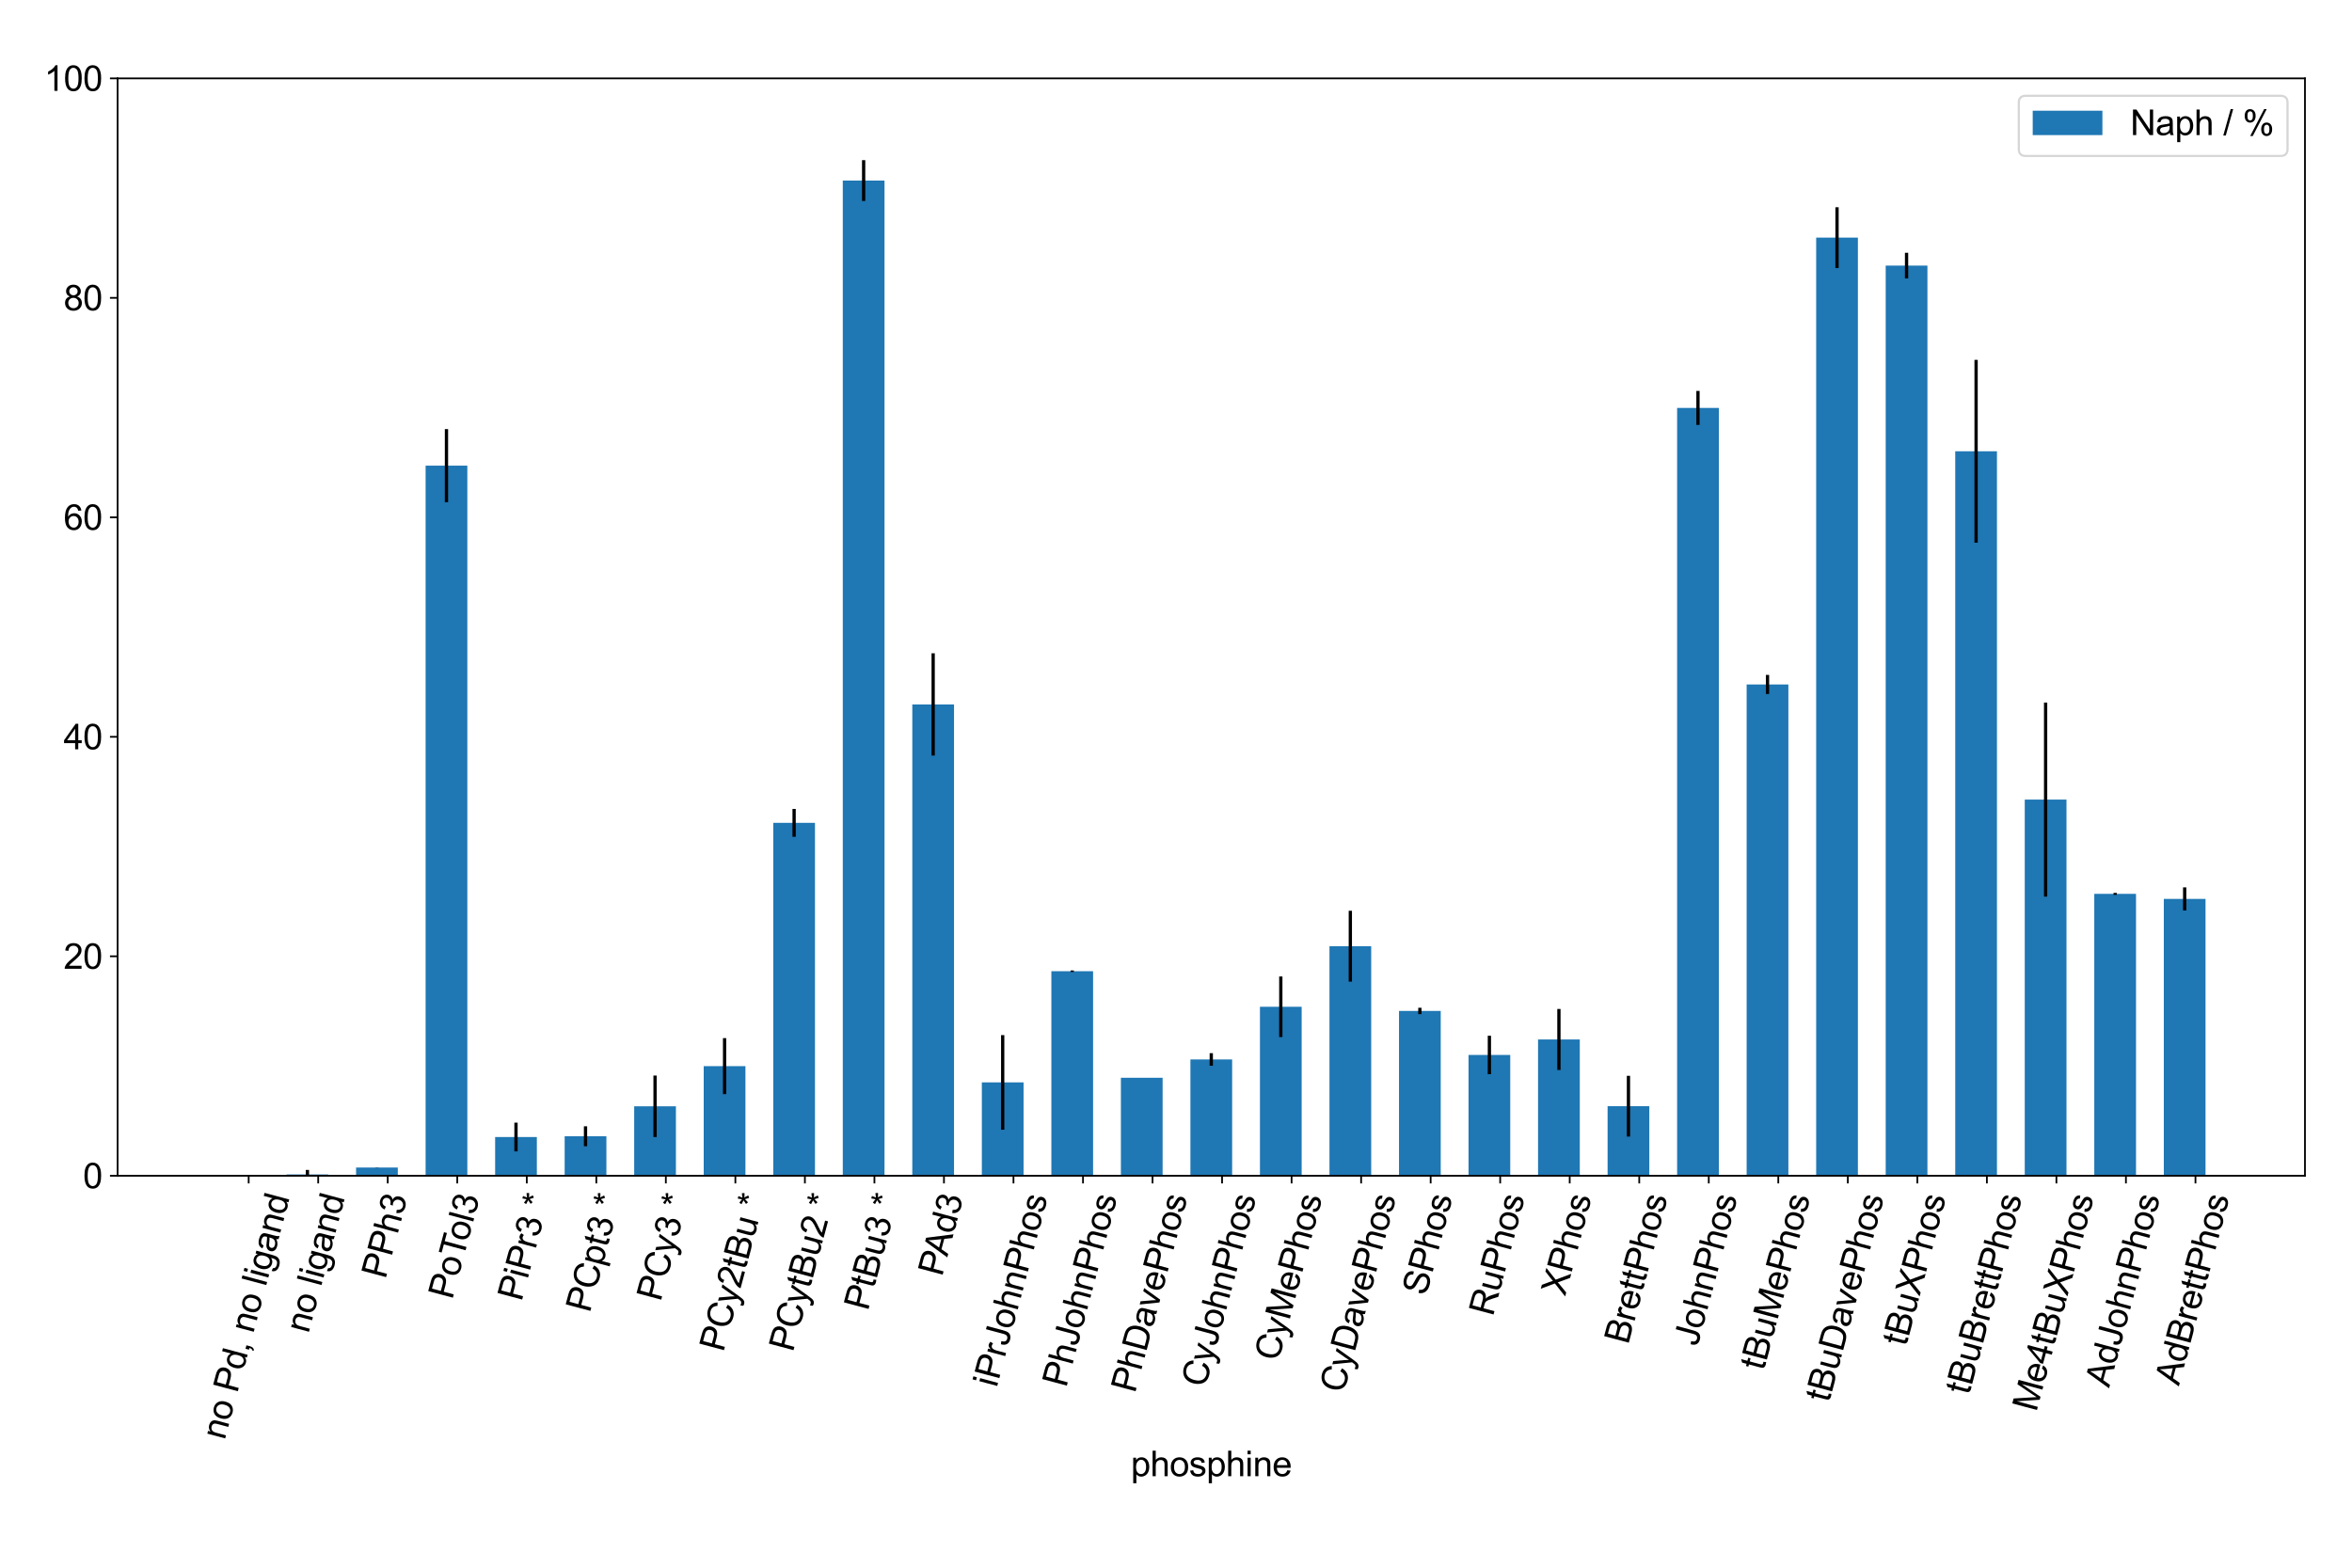 <?xml version="1.0" encoding="utf-8" standalone="no"?>
<!DOCTYPE svg PUBLIC "-//W3C//DTD SVG 1.1//EN"
  "http://www.w3.org/Graphics/SVG/1.1/DTD/svg11.dtd">
<svg xmlns:xlink="http://www.w3.org/1999/xlink" width="1080pt" height="720pt" viewBox="0 0 1080 720" xmlns="http://www.w3.org/2000/svg" version="1.1">
 <defs>
  <style type="text/css">*{stroke-linejoin: round; stroke-linecap: butt}</style>
 </defs>
 <g id="figure_1">
  <g id="patch_1">
   <path d="M 0 720 
L 1080 720 
L 1080 0 
L 0 0 
z
" style="fill: #ffffff"/>
  </g>
  <g id="axes_1">
   <g id="patch_2">
    <path d="M 54 540 
L 1058.4 540 
L 1058.4 36 
L 54 36 
z
" style="fill: #ffffff"/>
   </g>
   <g id="patch_3">
    <path d="M 99.655 540 
L 118.81 540 
L 118.81 540 
L 99.655 540 
z
" clip-path="url(#p794e00fb3b)" style="fill: #1f77b4"/>
   </g>
   <g id="patch_4">
    <path d="M 131.581 540 
L 150.737 540 
L 150.737 539.395 
L 131.581 539.395 
z
" clip-path="url(#p794e00fb3b)" style="fill: #1f77b4"/>
   </g>
   <g id="patch_5">
    <path d="M 163.507 540 
L 182.663 540 
L 182.663 536.22 
L 163.507 536.22 
z
" clip-path="url(#p794e00fb3b)" style="fill: #1f77b4"/>
   </g>
   <g id="patch_6">
    <path d="M 195.433 540 
L 214.589 540 
L 214.589 213.862 
L 195.433 213.862 
z
" clip-path="url(#p794e00fb3b)" style="fill: #1f77b4"/>
   </g>
   <g id="patch_7">
    <path d="M 227.36 540 
L 246.515 540 
L 246.515 522.209 
L 227.36 522.209 
z
" clip-path="url(#p794e00fb3b)" style="fill: #1f77b4"/>
   </g>
   <g id="patch_8">
    <path d="M 259.286 540 
L 278.442 540 
L 278.442 521.856 
L 259.286 521.856 
z
" clip-path="url(#p794e00fb3b)" style="fill: #1f77b4"/>
   </g>
   <g id="patch_9">
    <path d="M 291.212 540 
L 310.368 540 
L 310.368 508.097 
L 291.212 508.097 
z
" clip-path="url(#p794e00fb3b)" style="fill: #1f77b4"/>
   </g>
   <g id="patch_10">
    <path d="M 323.138 540 
L 342.294 540 
L 342.294 489.65 
L 323.138 489.65 
z
" clip-path="url(#p794e00fb3b)" style="fill: #1f77b4"/>
   </g>
   <g id="patch_11">
    <path d="M 355.065 540 
L 374.22 540 
L 374.22 377.914 
L 355.065 377.914 
z
" clip-path="url(#p794e00fb3b)" style="fill: #1f77b4"/>
   </g>
   <g id="patch_12">
    <path d="M 386.991 540 
L 406.147 540 
L 406.147 82.922 
L 386.991 82.922 
z
" clip-path="url(#p794e00fb3b)" style="fill: #1f77b4"/>
   </g>
   <g id="patch_13">
    <path d="M 418.917 540 
L 438.073 540 
L 438.073 323.532 
L 418.917 323.532 
z
" clip-path="url(#p794e00fb3b)" style="fill: #1f77b4"/>
   </g>
   <g id="patch_14">
    <path d="M 450.843 540 
L 469.999 540 
L 469.999 497.11 
L 450.843 497.11 
z
" clip-path="url(#p794e00fb3b)" style="fill: #1f77b4"/>
   </g>
   <g id="patch_15">
    <path d="M 482.77 540 
L 501.925 540 
L 501.925 446.054 
L 482.77 446.054 
z
" clip-path="url(#p794e00fb3b)" style="fill: #1f77b4"/>
   </g>
   <g id="patch_16">
    <path d="M 514.696 540 
L 533.852 540 
L 533.852 494.993 
L 514.696 494.993 
z
" clip-path="url(#p794e00fb3b)" style="fill: #1f77b4"/>
   </g>
   <g id="patch_17">
    <path d="M 546.622 540 
L 565.778 540 
L 565.778 486.576 
L 546.622 486.576 
z
" clip-path="url(#p794e00fb3b)" style="fill: #1f77b4"/>
   </g>
   <g id="patch_18">
    <path d="M 578.548 540 
L 597.704 540 
L 597.704 462.384 
L 578.548 462.384 
z
" clip-path="url(#p794e00fb3b)" style="fill: #1f77b4"/>
   </g>
   <g id="patch_19">
    <path d="M 610.475 540 
L 629.63 540 
L 629.63 434.563 
L 610.475 434.563 
z
" clip-path="url(#p794e00fb3b)" style="fill: #1f77b4"/>
   </g>
   <g id="patch_20">
    <path d="M 642.401 540 
L 661.557 540 
L 661.557 464.299 
L 642.401 464.299 
z
" clip-path="url(#p794e00fb3b)" style="fill: #1f77b4"/>
   </g>
   <g id="patch_21">
    <path d="M 674.327 540 
L 693.483 540 
L 693.483 484.51 
L 674.327 484.51 
z
" clip-path="url(#p794e00fb3b)" style="fill: #1f77b4"/>
   </g>
   <g id="patch_22">
    <path d="M 706.253 540 
L 725.409 540 
L 725.409 477.403 
L 706.253 477.403 
z
" clip-path="url(#p794e00fb3b)" style="fill: #1f77b4"/>
   </g>
   <g id="patch_23">
    <path d="M 738.18 540 
L 757.335 540 
L 757.335 508.046 
L 738.18 508.046 
z
" clip-path="url(#p794e00fb3b)" style="fill: #1f77b4"/>
   </g>
   <g id="patch_24">
    <path d="M 770.106 540 
L 789.262 540 
L 789.262 187.351 
L 770.106 187.351 
z
" clip-path="url(#p794e00fb3b)" style="fill: #1f77b4"/>
   </g>
   <g id="patch_25">
    <path d="M 802.032 540 
L 821.188 540 
L 821.188 314.359 
L 802.032 314.359 
z
" clip-path="url(#p794e00fb3b)" style="fill: #1f77b4"/>
   </g>
   <g id="patch_26">
    <path d="M 833.958 540 
L 853.114 540 
L 853.114 109.13 
L 833.958 109.13 
z
" clip-path="url(#p794e00fb3b)" style="fill: #1f77b4"/>
   </g>
   <g id="patch_27">
    <path d="M 865.885 540 
L 885.04 540 
L 885.04 121.982 
L 865.885 121.982 
z
" clip-path="url(#p794e00fb3b)" style="fill: #1f77b4"/>
   </g>
   <g id="patch_28">
    <path d="M 897.811 540 
L 916.967 540 
L 916.967 207.259 
L 897.811 207.259 
z
" clip-path="url(#p794e00fb3b)" style="fill: #1f77b4"/>
   </g>
   <g id="patch_29">
    <path d="M 929.737 540 
L 948.893 540 
L 948.893 367.229 
L 929.737 367.229 
z
" clip-path="url(#p794e00fb3b)" style="fill: #1f77b4"/>
   </g>
   <g id="patch_30">
    <path d="M 961.663 540 
L 980.819 540 
L 980.819 410.522 
L 961.663 410.522 
z
" clip-path="url(#p794e00fb3b)" style="fill: #1f77b4"/>
   </g>
   <g id="patch_31">
    <path d="M 993.59 540 
L 1012.745 540 
L 1012.745 412.841 
L 993.59 412.841 
z
" clip-path="url(#p794e00fb3b)" style="fill: #1f77b4"/>
   </g>
   <g id="matplotlib.axis_1">
    <g id="xtick_1">
     <g id="line2d_1">
      <defs>
       <path id="maf53861b69" d="M 0 0 
L 0 3.5 
" style="stroke: #000000; stroke-width: 0.8"/>
      </defs>
      <g>
       <use xlink:href="#maf53861b69" x="114.186" y="540" style="stroke: #000000; stroke-width: 0.8"/>
      </g>
     </g>
     <g id="text_1">
      <!-- no Pd, no ligand -->
      <g transform="translate(103.126 661.664)rotate(-75)scale(0.16 -0.16)">
       <defs>
        <path id="ArialMT-6e" d="M 422 0 
L 422 3319 
L 928 3319 
L 928 2847 
Q 1294 3394 1984 3394 
Q 2284 3394 2536 3286 
Q 2788 3178 2913 3003 
Q 3038 2828 3088 2588 
Q 3119 2431 3119 2041 
L 3119 0 
L 2556 0 
L 2556 2019 
Q 2556 2363 2490 2533 
Q 2425 2703 2258 2804 
Q 2091 2906 1866 2906 
Q 1506 2906 1245 2678 
Q 984 2450 984 1813 
L 984 0 
L 422 0 
z
" transform="scale(0.016)"/>
        <path id="ArialMT-6f" d="M 213 1659 
Q 213 2581 725 3025 
Q 1153 3394 1769 3394 
Q 2453 3394 2887 2945 
Q 3322 2497 3322 1706 
Q 3322 1066 3130 698 
Q 2938 331 2570 128 
Q 2203 -75 1769 -75 
Q 1072 -75 642 372 
Q 213 819 213 1659 
z
M 791 1659 
Q 791 1022 1069 705 
Q 1347 388 1769 388 
Q 2188 388 2466 706 
Q 2744 1025 2744 1678 
Q 2744 2294 2464 2611 
Q 2184 2928 1769 2928 
Q 1347 2928 1069 2612 
Q 791 2297 791 1659 
z
" transform="scale(0.016)"/>
        <path id="ArialMT-20" transform="scale(0.016)"/>
        <path id="ArialMT-50" d="M 494 0 
L 494 4581 
L 2222 4581 
Q 2678 4581 2919 4538 
Q 3256 4481 3484 4323 
Q 3713 4166 3852 3881 
Q 3991 3597 3991 3256 
Q 3991 2672 3619 2267 
Q 3247 1863 2275 1863 
L 1100 1863 
L 1100 0 
L 494 0 
z
M 1100 2403 
L 2284 2403 
Q 2872 2403 3119 2622 
Q 3366 2841 3366 3238 
Q 3366 3525 3220 3729 
Q 3075 3934 2838 4000 
Q 2684 4041 2272 4041 
L 1100 4041 
L 1100 2403 
z
" transform="scale(0.016)"/>
        <path id="ArialMT-64" d="M 2575 0 
L 2575 419 
Q 2259 -75 1647 -75 
Q 1250 -75 917 144 
Q 584 363 401 755 
Q 219 1147 219 1656 
Q 219 2153 384 2558 
Q 550 2963 881 3178 
Q 1213 3394 1622 3394 
Q 1922 3394 2156 3267 
Q 2391 3141 2538 2938 
L 2538 4581 
L 3097 4581 
L 3097 0 
L 2575 0 
z
M 797 1656 
Q 797 1019 1065 703 
Q 1334 388 1700 388 
Q 2069 388 2326 689 
Q 2584 991 2584 1609 
Q 2584 2291 2321 2609 
Q 2059 2928 1675 2928 
Q 1300 2928 1048 2622 
Q 797 2316 797 1656 
z
" transform="scale(0.016)"/>
        <path id="ArialMT-2c" d="M 569 0 
L 569 641 
L 1209 641 
L 1209 0 
Q 1209 -353 1084 -570 
Q 959 -788 688 -906 
L 531 -666 
Q 709 -588 793 -436 
Q 878 -284 888 0 
L 569 0 
z
" transform="scale(0.016)"/>
        <path id="ArialMT-6c" d="M 409 0 
L 409 4581 
L 972 4581 
L 972 0 
L 409 0 
z
" transform="scale(0.016)"/>
        <path id="ArialMT-69" d="M 425 3934 
L 425 4581 
L 988 4581 
L 988 3934 
L 425 3934 
z
M 425 0 
L 425 3319 
L 988 3319 
L 988 0 
L 425 0 
z
" transform="scale(0.016)"/>
        <path id="ArialMT-67" d="M 319 -275 
L 866 -356 
Q 900 -609 1056 -725 
Q 1266 -881 1628 -881 
Q 2019 -881 2231 -725 
Q 2444 -569 2519 -288 
Q 2563 -116 2559 434 
Q 2191 0 1641 0 
Q 956 0 581 494 
Q 206 988 206 1678 
Q 206 2153 378 2554 
Q 550 2956 876 3175 
Q 1203 3394 1644 3394 
Q 2231 3394 2613 2919 
L 2613 3319 
L 3131 3319 
L 3131 450 
Q 3131 -325 2973 -648 
Q 2816 -972 2473 -1159 
Q 2131 -1347 1631 -1347 
Q 1038 -1347 672 -1080 
Q 306 -813 319 -275 
z
M 784 1719 
Q 784 1066 1043 766 
Q 1303 466 1694 466 
Q 2081 466 2343 764 
Q 2606 1063 2606 1700 
Q 2606 2309 2336 2618 
Q 2066 2928 1684 2928 
Q 1309 2928 1046 2623 
Q 784 2319 784 1719 
z
" transform="scale(0.016)"/>
        <path id="ArialMT-61" d="M 2588 409 
Q 2275 144 1986 34 
Q 1697 -75 1366 -75 
Q 819 -75 525 192 
Q 231 459 231 875 
Q 231 1119 342 1320 
Q 453 1522 633 1644 
Q 813 1766 1038 1828 
Q 1203 1872 1538 1913 
Q 2219 1994 2541 2106 
Q 2544 2222 2544 2253 
Q 2544 2597 2384 2738 
Q 2169 2928 1744 2928 
Q 1347 2928 1158 2789 
Q 969 2650 878 2297 
L 328 2372 
Q 403 2725 575 2942 
Q 747 3159 1072 3276 
Q 1397 3394 1825 3394 
Q 2250 3394 2515 3294 
Q 2781 3194 2906 3042 
Q 3031 2891 3081 2659 
Q 3109 2516 3109 2141 
L 3109 1391 
Q 3109 606 3145 398 
Q 3181 191 3288 0 
L 2700 0 
Q 2613 175 2588 409 
z
M 2541 1666 
Q 2234 1541 1622 1453 
Q 1275 1403 1131 1340 
Q 988 1278 909 1158 
Q 831 1038 831 891 
Q 831 666 1001 516 
Q 1172 366 1500 366 
Q 1825 366 2078 508 
Q 2331 650 2450 897 
Q 2541 1088 2541 1459 
L 2541 1666 
z
" transform="scale(0.016)"/>
       </defs>
       <use xlink:href="#ArialMT-6e"/>
       <use xlink:href="#ArialMT-6f" x="55.615"/>
       <use xlink:href="#ArialMT-20" x="111.23"/>
       <use xlink:href="#ArialMT-50" x="139.014"/>
       <use xlink:href="#ArialMT-64" x="205.713"/>
       <use xlink:href="#ArialMT-2c" x="261.328"/>
       <use xlink:href="#ArialMT-20" x="289.111"/>
       <use xlink:href="#ArialMT-6e" x="316.895"/>
       <use xlink:href="#ArialMT-6f" x="372.51"/>
       <use xlink:href="#ArialMT-20" x="428.125"/>
       <use xlink:href="#ArialMT-6c" x="455.908"/>
       <use xlink:href="#ArialMT-69" x="478.125"/>
       <use xlink:href="#ArialMT-67" x="500.342"/>
       <use xlink:href="#ArialMT-61" x="555.957"/>
       <use xlink:href="#ArialMT-6e" x="611.572"/>
       <use xlink:href="#ArialMT-64" x="667.188"/>
      </g>
     </g>
    </g>
    <g id="xtick_2">
     <g id="line2d_2">
      <g>
       <use xlink:href="#maf53861b69" x="146.113" y="540" style="stroke: #000000; stroke-width: 0.8"/>
      </g>
     </g>
     <g id="text_2">
      <!-- no ligand -->
      <g transform="translate(141.614 612.691)rotate(-75)scale(0.16 -0.16)">
       <use xlink:href="#ArialMT-6e"/>
       <use xlink:href="#ArialMT-6f" x="55.615"/>
       <use xlink:href="#ArialMT-20" x="111.23"/>
       <use xlink:href="#ArialMT-6c" x="139.014"/>
       <use xlink:href="#ArialMT-69" x="161.23"/>
       <use xlink:href="#ArialMT-67" x="183.447"/>
       <use xlink:href="#ArialMT-61" x="239.062"/>
       <use xlink:href="#ArialMT-6e" x="294.678"/>
       <use xlink:href="#ArialMT-64" x="350.293"/>
      </g>
     </g>
    </g>
    <g id="xtick_3">
     <g id="line2d_3">
      <g>
       <use xlink:href="#maf53861b69" x="178.039" y="540" style="stroke: #000000; stroke-width: 0.8"/>
      </g>
     </g>
     <g id="text_3">
      <!-- PPh3 -->
      <g transform="translate(176.969 587.77)rotate(-75)scale(0.16 -0.16)">
       <defs>
        <path id="ArialMT-68" d="M 422 0 
L 422 4581 
L 984 4581 
L 984 2938 
Q 1378 3394 1978 3394 
Q 2347 3394 2619 3248 
Q 2891 3103 3008 2847 
Q 3125 2591 3125 2103 
L 3125 0 
L 2563 0 
L 2563 2103 
Q 2563 2525 2380 2717 
Q 2197 2909 1863 2909 
Q 1613 2909 1392 2779 
Q 1172 2650 1078 2428 
Q 984 2206 984 1816 
L 984 0 
L 422 0 
z
" transform="scale(0.016)"/>
        <path id="ArialMT-33" d="M 269 1209 
L 831 1284 
Q 928 806 1161 595 
Q 1394 384 1728 384 
Q 2125 384 2398 659 
Q 2672 934 2672 1341 
Q 2672 1728 2419 1979 
Q 2166 2231 1775 2231 
Q 1616 2231 1378 2169 
L 1441 2663 
Q 1497 2656 1531 2656 
Q 1891 2656 2178 2843 
Q 2466 3031 2466 3422 
Q 2466 3731 2256 3934 
Q 2047 4138 1716 4138 
Q 1388 4138 1169 3931 
Q 950 3725 888 3313 
L 325 3413 
Q 428 3978 793 4289 
Q 1159 4600 1703 4600 
Q 2078 4600 2393 4439 
Q 2709 4278 2876 4000 
Q 3044 3722 3044 3409 
Q 3044 3113 2884 2869 
Q 2725 2625 2413 2481 
Q 2819 2388 3044 2092 
Q 3269 1797 3269 1353 
Q 3269 753 2831 336 
Q 2394 -81 1725 -81 
Q 1122 -81 723 278 
Q 325 638 269 1209 
z
" transform="scale(0.016)"/>
       </defs>
       <use xlink:href="#ArialMT-50"/>
       <use xlink:href="#ArialMT-50" x="66.699"/>
       <use xlink:href="#ArialMT-68" x="133.398"/>
       <use xlink:href="#ArialMT-33" x="189.014"/>
      </g>
     </g>
    </g>
    <g id="xtick_4">
     <g id="line2d_4">
      <g>
       <use xlink:href="#maf53861b69" x="209.965" y="540" style="stroke: #000000; stroke-width: 0.8"/>
      </g>
     </g>
     <g id="text_4">
      <!-- PoTol3 -->
      <g transform="translate(207.631 597.21)rotate(-75)scale(0.16 -0.16)">
       <defs>
        <path id="ArialMT-54" d="M 1659 0 
L 1659 4041 
L 150 4041 
L 150 4581 
L 3781 4581 
L 3781 4041 
L 2266 4041 
L 2266 0 
L 1659 0 
z
" transform="scale(0.016)"/>
       </defs>
       <use xlink:href="#ArialMT-50"/>
       <use xlink:href="#ArialMT-6f" x="66.699"/>
       <use xlink:href="#ArialMT-54" x="122.314"/>
       <use xlink:href="#ArialMT-6f" x="172.273"/>
       <use xlink:href="#ArialMT-6c" x="227.889"/>
       <use xlink:href="#ArialMT-33" x="250.105"/>
      </g>
     </g>
    </g>
    <g id="xtick_5">
     <g id="line2d_5">
      <g>
       <use xlink:href="#maf53861b69" x="241.892" y="540" style="stroke: #000000; stroke-width: 0.8"/>
      </g>
     </g>
     <g id="text_5">
      <!-- PiPr3 * -->
      <g transform="translate(239.443 598.065)rotate(-75)scale(0.16 -0.16)">
       <defs>
        <path id="ArialMT-72" d="M 416 0 
L 416 3319 
L 922 3319 
L 922 2816 
Q 1116 3169 1280 3281 
Q 1444 3394 1641 3394 
Q 1925 3394 2219 3213 
L 2025 2691 
Q 1819 2813 1613 2813 
Q 1428 2813 1281 2702 
Q 1134 2591 1072 2394 
Q 978 2094 978 1738 
L 978 0 
L 416 0 
z
" transform="scale(0.016)"/>
        <path id="ArialMT-2a" d="M 200 3741 
L 344 4184 
Q 841 4009 1066 3881 
Q 1006 4447 1003 4659 
L 1456 4659 
Q 1447 4350 1384 3884 
Q 1706 4047 2122 4184 
L 2266 3741 
Q 1869 3609 1488 3566 
Q 1678 3400 2025 2975 
L 1650 2709 
Q 1469 2956 1222 3381 
Q 991 2941 816 2709 
L 447 2975 
Q 809 3422 966 3566 
Q 563 3644 200 3741 
z
" transform="scale(0.016)"/>
       </defs>
       <use xlink:href="#ArialMT-50"/>
       <use xlink:href="#ArialMT-69" x="66.699"/>
       <use xlink:href="#ArialMT-50" x="88.916"/>
       <use xlink:href="#ArialMT-72" x="155.615"/>
       <use xlink:href="#ArialMT-33" x="188.916"/>
       <use xlink:href="#ArialMT-20" x="244.531"/>
       <use xlink:href="#ArialMT-2a" x="272.314"/>
      </g>
     </g>
    </g>
    <g id="xtick_6">
     <g id="line2d_6">
      <g>
       <use xlink:href="#maf53861b69" x="273.818" y="540" style="stroke: #000000; stroke-width: 0.8"/>
      </g>
     </g>
     <g id="text_6">
      <!-- PCpt3 * -->
      <g transform="translate(270.772 603.276)rotate(-75)scale(0.16 -0.16)">
       <defs>
        <path id="ArialMT-43" d="M 3763 1606 
L 4369 1453 
Q 4178 706 3683 314 
Q 3188 -78 2472 -78 
Q 1731 -78 1267 223 
Q 803 525 561 1097 
Q 319 1669 319 2325 
Q 319 3041 592 3573 
Q 866 4106 1370 4382 
Q 1875 4659 2481 4659 
Q 3169 4659 3637 4309 
Q 4106 3959 4291 3325 
L 3694 3184 
Q 3534 3684 3231 3912 
Q 2928 4141 2469 4141 
Q 1941 4141 1586 3887 
Q 1231 3634 1087 3207 
Q 944 2781 944 2328 
Q 944 1744 1114 1308 
Q 1284 872 1643 656 
Q 2003 441 2422 441 
Q 2931 441 3284 734 
Q 3638 1028 3763 1606 
z
" transform="scale(0.016)"/>
        <path id="ArialMT-70" d="M 422 -1272 
L 422 3319 
L 934 3319 
L 934 2888 
Q 1116 3141 1344 3267 
Q 1572 3394 1897 3394 
Q 2322 3394 2647 3175 
Q 2972 2956 3137 2557 
Q 3303 2159 3303 1684 
Q 3303 1175 3120 767 
Q 2938 359 2589 142 
Q 2241 -75 1856 -75 
Q 1575 -75 1351 44 
Q 1128 163 984 344 
L 984 -1272 
L 422 -1272 
z
M 931 1641 
Q 931 1000 1190 694 
Q 1450 388 1819 388 
Q 2194 388 2461 705 
Q 2728 1022 2728 1688 
Q 2728 2322 2467 2637 
Q 2206 2953 1844 2953 
Q 1484 2953 1207 2617 
Q 931 2281 931 1641 
z
" transform="scale(0.016)"/>
        <path id="ArialMT-74" d="M 1650 503 
L 1731 6 
Q 1494 -44 1306 -44 
Q 1000 -44 831 53 
Q 663 150 594 308 
Q 525 466 525 972 
L 525 2881 
L 113 2881 
L 113 3319 
L 525 3319 
L 525 4141 
L 1084 4478 
L 1084 3319 
L 1650 3319 
L 1650 2881 
L 1084 2881 
L 1084 941 
Q 1084 700 1114 631 
Q 1144 563 1211 522 
Q 1278 481 1403 481 
Q 1497 481 1650 503 
z
" transform="scale(0.016)"/>
       </defs>
       <use xlink:href="#ArialMT-50"/>
       <use xlink:href="#ArialMT-43" x="66.699"/>
       <use xlink:href="#ArialMT-70" x="138.916"/>
       <use xlink:href="#ArialMT-74" x="194.531"/>
       <use xlink:href="#ArialMT-33" x="222.314"/>
       <use xlink:href="#ArialMT-20" x="277.93"/>
       <use xlink:href="#ArialMT-2a" x="305.713"/>
      </g>
     </g>
    </g>
    <g id="xtick_7">
     <g id="line2d_7">
      <g>
       <use xlink:href="#maf53861b69" x="305.744" y="540" style="stroke: #000000; stroke-width: 0.8"/>
      </g>
     </g>
     <g id="text_7">
      <!-- PCy3 * -->
      <g transform="translate(303.299 598.115)rotate(-75)scale(0.16 -0.16)">
       <defs>
        <path id="ArialMT-79" d="M 397 -1278 
L 334 -750 
Q 519 -800 656 -800 
Q 844 -800 956 -737 
Q 1069 -675 1141 -563 
Q 1194 -478 1313 -144 
Q 1328 -97 1363 -6 
L 103 3319 
L 709 3319 
L 1400 1397 
Q 1534 1031 1641 628 
Q 1738 1016 1872 1384 
L 2581 3319 
L 3144 3319 
L 1881 -56 
Q 1678 -603 1566 -809 
Q 1416 -1088 1222 -1217 
Q 1028 -1347 759 -1347 
Q 597 -1347 397 -1278 
z
" transform="scale(0.016)"/>
       </defs>
       <use xlink:href="#ArialMT-50"/>
       <use xlink:href="#ArialMT-43" x="66.699"/>
       <use xlink:href="#ArialMT-79" x="138.916"/>
       <use xlink:href="#ArialMT-33" x="188.916"/>
       <use xlink:href="#ArialMT-20" x="244.531"/>
       <use xlink:href="#ArialMT-2a" x="272.314"/>
      </g>
     </g>
    </g>
    <g id="xtick_8">
     <g id="line2d_8">
      <g>
       <use xlink:href="#maf53861b69" x="337.67" y="540" style="stroke: #000000; stroke-width: 0.8"/>
      </g>
     </g>
     <g id="text_8">
      <!-- PCy2tBu * -->
      <g transform="translate(332.117 621.312)rotate(-75)scale(0.16 -0.16)">
       <defs>
        <path id="ArialMT-32" d="M 3222 541 
L 3222 0 
L 194 0 
Q 188 203 259 391 
Q 375 700 629 1000 
Q 884 1300 1366 1694 
Q 2113 2306 2375 2664 
Q 2638 3022 2638 3341 
Q 2638 3675 2398 3904 
Q 2159 4134 1775 4134 
Q 1369 4134 1125 3890 
Q 881 3647 878 3216 
L 300 3275 
Q 359 3922 746 4261 
Q 1134 4600 1788 4600 
Q 2447 4600 2831 4234 
Q 3216 3869 3216 3328 
Q 3216 3053 3103 2787 
Q 2991 2522 2730 2228 
Q 2469 1934 1863 1422 
Q 1356 997 1212 845 
Q 1069 694 975 541 
L 3222 541 
z
" transform="scale(0.016)"/>
        <path id="ArialMT-42" d="M 469 0 
L 469 4581 
L 2188 4581 
Q 2713 4581 3030 4442 
Q 3347 4303 3526 4014 
Q 3706 3725 3706 3409 
Q 3706 3116 3547 2856 
Q 3388 2597 3066 2438 
Q 3481 2316 3704 2022 
Q 3928 1728 3928 1328 
Q 3928 1006 3792 729 
Q 3656 453 3456 303 
Q 3256 153 2954 76 
Q 2653 0 2216 0 
L 469 0 
z
M 1075 2656 
L 2066 2656 
Q 2469 2656 2644 2709 
Q 2875 2778 2992 2937 
Q 3109 3097 3109 3338 
Q 3109 3566 3000 3739 
Q 2891 3913 2687 3977 
Q 2484 4041 1991 4041 
L 1075 4041 
L 1075 2656 
z
M 1075 541 
L 2216 541 
Q 2509 541 2628 563 
Q 2838 600 2978 687 
Q 3119 775 3209 942 
Q 3300 1109 3300 1328 
Q 3300 1584 3169 1773 
Q 3038 1963 2805 2039 
Q 2572 2116 2134 2116 
L 1075 2116 
L 1075 541 
z
" transform="scale(0.016)"/>
        <path id="ArialMT-75" d="M 2597 0 
L 2597 488 
Q 2209 -75 1544 -75 
Q 1250 -75 995 37 
Q 741 150 617 320 
Q 494 491 444 738 
Q 409 903 409 1263 
L 409 3319 
L 972 3319 
L 972 1478 
Q 972 1038 1006 884 
Q 1059 663 1231 536 
Q 1403 409 1656 409 
Q 1909 409 2131 539 
Q 2353 669 2445 892 
Q 2538 1116 2538 1541 
L 2538 3319 
L 3100 3319 
L 3100 0 
L 2597 0 
z
" transform="scale(0.016)"/>
       </defs>
       <use xlink:href="#ArialMT-50"/>
       <use xlink:href="#ArialMT-43" x="66.699"/>
       <use xlink:href="#ArialMT-79" x="138.916"/>
       <use xlink:href="#ArialMT-32" x="188.916"/>
       <use xlink:href="#ArialMT-74" x="244.531"/>
       <use xlink:href="#ArialMT-42" x="272.314"/>
       <use xlink:href="#ArialMT-75" x="339.014"/>
       <use xlink:href="#ArialMT-20" x="394.629"/>
       <use xlink:href="#ArialMT-2a" x="422.412"/>
      </g>
     </g>
    </g>
    <g id="xtick_9">
     <g id="line2d_9">
      <g>
       <use xlink:href="#maf53861b69" x="369.597" y="540" style="stroke: #000000; stroke-width: 0.8"/>
      </g>
     </g>
     <g id="text_9">
      <!-- PCytBu2 * -->
      <g transform="translate(364.043 621.312)rotate(-75)scale(0.16 -0.16)">
       <use xlink:href="#ArialMT-50"/>
       <use xlink:href="#ArialMT-43" x="66.699"/>
       <use xlink:href="#ArialMT-79" x="138.916"/>
       <use xlink:href="#ArialMT-74" x="188.916"/>
       <use xlink:href="#ArialMT-42" x="216.699"/>
       <use xlink:href="#ArialMT-75" x="283.398"/>
       <use xlink:href="#ArialMT-32" x="339.014"/>
       <use xlink:href="#ArialMT-20" x="394.629"/>
       <use xlink:href="#ArialMT-2a" x="422.412"/>
      </g>
     </g>
    </g>
    <g id="xtick_10">
     <g id="line2d_10">
      <g>
       <use xlink:href="#maf53861b69" x="401.523" y="540" style="stroke: #000000; stroke-width: 0.8"/>
      </g>
     </g>
     <g id="text_10">
      <!-- PtBu3 * -->
      <g transform="translate(398.497 602.373)rotate(-75)scale(0.16 -0.16)">
       <use xlink:href="#ArialMT-50"/>
       <use xlink:href="#ArialMT-74" x="66.699"/>
       <use xlink:href="#ArialMT-42" x="94.482"/>
       <use xlink:href="#ArialMT-75" x="161.182"/>
       <use xlink:href="#ArialMT-33" x="216.797"/>
       <use xlink:href="#ArialMT-20" x="272.412"/>
       <use xlink:href="#ArialMT-2a" x="300.195"/>
      </g>
     </g>
    </g>
    <g id="xtick_11">
     <g id="line2d_11">
      <g>
       <use xlink:href="#maf53861b69" x="433.449" y="540" style="stroke: #000000; stroke-width: 0.8"/>
      </g>
     </g>
     <g id="text_11">
      <!-- PAd3 -->
      <g transform="translate(432.532 586.631)rotate(-75)scale(0.16 -0.16)">
       <defs>
        <path id="ArialMT-41" d="M -9 0 
L 1750 4581 
L 2403 4581 
L 4278 0 
L 3588 0 
L 3053 1388 
L 1138 1388 
L 634 0 
L -9 0 
z
M 1313 1881 
L 2866 1881 
L 2388 3150 
Q 2169 3728 2063 4100 
Q 1975 3659 1816 3225 
L 1313 1881 
z
" transform="scale(0.016)"/>
       </defs>
       <use xlink:href="#ArialMT-50"/>
       <use xlink:href="#ArialMT-41" x="59.324"/>
       <use xlink:href="#ArialMT-64" x="126.023"/>
       <use xlink:href="#ArialMT-33" x="181.639"/>
      </g>
     </g>
    </g>
    <g id="xtick_12">
     <g id="line2d_12">
      <g>
       <use xlink:href="#maf53861b69" x="465.375" y="540" style="stroke: #000000; stroke-width: 0.8"/>
      </g>
     </g>
     <g id="text_12">
      <!-- iPrJohnPhos -->
      <g transform="translate(457.631 637.588)rotate(-75)scale(0.16 -0.16)">
       <defs>
        <path id="ArialMT-4a" d="M 184 1300 
L 731 1375 
Q 753 850 928 656 
Q 1103 463 1413 463 
Q 1641 463 1806 567 
Q 1972 672 2034 851 
Q 2097 1031 2097 1425 
L 2097 4581 
L 2703 4581 
L 2703 1459 
Q 2703 884 2564 568 
Q 2425 253 2123 87 
Q 1822 -78 1416 -78 
Q 813 -78 492 269 
Q 172 616 184 1300 
z
" transform="scale(0.016)"/>
        <path id="ArialMT-73" d="M 197 991 
L 753 1078 
Q 800 744 1014 566 
Q 1228 388 1613 388 
Q 2000 388 2187 545 
Q 2375 703 2375 916 
Q 2375 1106 2209 1216 
Q 2094 1291 1634 1406 
Q 1016 1563 777 1677 
Q 538 1791 414 1992 
Q 291 2194 291 2438 
Q 291 2659 392 2848 
Q 494 3038 669 3163 
Q 800 3259 1026 3326 
Q 1253 3394 1513 3394 
Q 1903 3394 2198 3281 
Q 2494 3169 2634 2976 
Q 2775 2784 2828 2463 
L 2278 2388 
Q 2241 2644 2061 2787 
Q 1881 2931 1553 2931 
Q 1166 2931 1000 2803 
Q 834 2675 834 2503 
Q 834 2394 903 2306 
Q 972 2216 1119 2156 
Q 1203 2125 1616 2013 
Q 2213 1853 2448 1751 
Q 2684 1650 2818 1456 
Q 2953 1263 2953 975 
Q 2953 694 2789 445 
Q 2625 197 2315 61 
Q 2006 -75 1616 -75 
Q 969 -75 630 194 
Q 291 463 197 991 
z
" transform="scale(0.016)"/>
       </defs>
       <use xlink:href="#ArialMT-69"/>
       <use xlink:href="#ArialMT-50" x="22.217"/>
       <use xlink:href="#ArialMT-72" x="88.916"/>
       <use xlink:href="#ArialMT-4a" x="122.217"/>
       <use xlink:href="#ArialMT-6f" x="172.217"/>
       <use xlink:href="#ArialMT-68" x="227.832"/>
       <use xlink:href="#ArialMT-6e" x="283.447"/>
       <use xlink:href="#ArialMT-50" x="339.062"/>
       <use xlink:href="#ArialMT-68" x="405.762"/>
       <use xlink:href="#ArialMT-6f" x="461.377"/>
       <use xlink:href="#ArialMT-73" x="516.992"/>
      </g>
     </g>
    </g>
    <g id="xtick_13">
     <g id="line2d_13">
      <g>
       <use xlink:href="#maf53861b69" x="497.302" y="540" style="stroke: #000000; stroke-width: 0.8"/>
      </g>
     </g>
     <g id="text_13">
      <!-- PhJohnPhos -->
      <g transform="translate(489.556 637.603)rotate(-75)scale(0.16 -0.16)">
       <use xlink:href="#ArialMT-50"/>
       <use xlink:href="#ArialMT-68" x="66.699"/>
       <use xlink:href="#ArialMT-4a" x="122.314"/>
       <use xlink:href="#ArialMT-6f" x="172.314"/>
       <use xlink:href="#ArialMT-68" x="227.93"/>
       <use xlink:href="#ArialMT-6e" x="283.545"/>
       <use xlink:href="#ArialMT-50" x="339.16"/>
       <use xlink:href="#ArialMT-68" x="405.859"/>
       <use xlink:href="#ArialMT-6f" x="461.475"/>
       <use xlink:href="#ArialMT-73" x="517.09"/>
      </g>
     </g>
    </g>
    <g id="xtick_14">
     <g id="line2d_14">
      <g>
       <use xlink:href="#maf53861b69" x="529.228" y="540" style="stroke: #000000; stroke-width: 0.8"/>
      </g>
     </g>
     <g id="text_14">
      <!-- PhDavePhos -->
      <g transform="translate(521.138 640.17)rotate(-75)scale(0.16 -0.16)">
       <defs>
        <path id="ArialMT-44" d="M 494 0 
L 494 4581 
L 2072 4581 
Q 2606 4581 2888 4516 
Q 3281 4425 3559 4188 
Q 3922 3881 4101 3404 
Q 4281 2928 4281 2316 
Q 4281 1794 4159 1391 
Q 4038 988 3847 723 
Q 3656 459 3429 307 
Q 3203 156 2883 78 
Q 2563 0 2147 0 
L 494 0 
z
M 1100 541 
L 2078 541 
Q 2531 541 2789 625 
Q 3047 709 3200 863 
Q 3416 1078 3536 1442 
Q 3656 1806 3656 2325 
Q 3656 3044 3420 3430 
Q 3184 3816 2847 3947 
Q 2603 4041 2063 4041 
L 1100 4041 
L 1100 541 
z
" transform="scale(0.016)"/>
        <path id="ArialMT-76" d="M 1344 0 
L 81 3319 
L 675 3319 
L 1388 1331 
Q 1503 1009 1600 663 
Q 1675 925 1809 1294 
L 2547 3319 
L 3125 3319 
L 1869 0 
L 1344 0 
z
" transform="scale(0.016)"/>
        <path id="ArialMT-65" d="M 2694 1069 
L 3275 997 
Q 3138 488 2766 206 
Q 2394 -75 1816 -75 
Q 1088 -75 661 373 
Q 234 822 234 1631 
Q 234 2469 665 2931 
Q 1097 3394 1784 3394 
Q 2450 3394 2872 2941 
Q 3294 2488 3294 1666 
Q 3294 1616 3291 1516 
L 816 1516 
Q 847 969 1125 678 
Q 1403 388 1819 388 
Q 2128 388 2347 550 
Q 2566 713 2694 1069 
z
M 847 1978 
L 2700 1978 
Q 2663 2397 2488 2606 
Q 2219 2931 1791 2931 
Q 1403 2931 1139 2672 
Q 875 2413 847 1978 
z
" transform="scale(0.016)"/>
       </defs>
       <use xlink:href="#ArialMT-50"/>
       <use xlink:href="#ArialMT-68" x="66.699"/>
       <use xlink:href="#ArialMT-44" x="122.314"/>
       <use xlink:href="#ArialMT-61" x="194.531"/>
       <use xlink:href="#ArialMT-76" x="250.146"/>
       <use xlink:href="#ArialMT-65" x="300.146"/>
       <use xlink:href="#ArialMT-50" x="355.762"/>
       <use xlink:href="#ArialMT-68" x="422.461"/>
       <use xlink:href="#ArialMT-6f" x="478.076"/>
       <use xlink:href="#ArialMT-73" x="533.691"/>
      </g>
     </g>
    </g>
    <g id="xtick_15">
     <g id="line2d_15">
      <g>
       <use xlink:href="#maf53861b69" x="561.154" y="540" style="stroke: #000000; stroke-width: 0.8"/>
      </g>
     </g>
     <g id="text_15">
      <!-- CyJohnPhos -->
      <g transform="translate(553.414 637.639)rotate(-75)scale(0.16 -0.16)">
       <use xlink:href="#ArialMT-43"/>
       <use xlink:href="#ArialMT-79" x="72.217"/>
       <use xlink:href="#ArialMT-4a" x="122.217"/>
       <use xlink:href="#ArialMT-6f" x="172.217"/>
       <use xlink:href="#ArialMT-68" x="227.832"/>
       <use xlink:href="#ArialMT-6e" x="283.447"/>
       <use xlink:href="#ArialMT-50" x="339.062"/>
       <use xlink:href="#ArialMT-68" x="405.762"/>
       <use xlink:href="#ArialMT-6f" x="461.377"/>
       <use xlink:href="#ArialMT-73" x="516.992"/>
      </g>
     </g>
    </g>
    <g id="xtick_16">
     <g id="line2d_16">
      <g>
       <use xlink:href="#maf53861b69" x="593.08" y="540" style="stroke: #000000; stroke-width: 0.8"/>
      </g>
     </g>
     <g id="text_16">
      <!-- CyMePhos -->
      <g transform="translate(586.953 625.596)rotate(-75)scale(0.16 -0.16)">
       <defs>
        <path id="ArialMT-4d" d="M 475 0 
L 475 4581 
L 1388 4581 
L 2472 1338 
Q 2622 884 2691 659 
Q 2769 909 2934 1394 
L 4031 4581 
L 4847 4581 
L 4847 0 
L 4263 0 
L 4263 3834 
L 2931 0 
L 2384 0 
L 1059 3900 
L 1059 0 
L 475 0 
z
" transform="scale(0.016)"/>
       </defs>
       <use xlink:href="#ArialMT-43"/>
       <use xlink:href="#ArialMT-79" x="72.217"/>
       <use xlink:href="#ArialMT-4d" x="122.217"/>
       <use xlink:href="#ArialMT-65" x="205.518"/>
       <use xlink:href="#ArialMT-50" x="261.133"/>
       <use xlink:href="#ArialMT-68" x="327.832"/>
       <use xlink:href="#ArialMT-6f" x="383.447"/>
       <use xlink:href="#ArialMT-73" x="439.062"/>
      </g>
     </g>
    </g>
    <g id="xtick_17">
     <g id="line2d_17">
      <g>
       <use xlink:href="#maf53861b69" x="625.007" y="540" style="stroke: #000000; stroke-width: 0.8"/>
      </g>
     </g>
     <g id="text_17">
      <!-- CyDavePhos -->
      <g transform="translate(616.922 640.206)rotate(-75)scale(0.16 -0.16)">
       <use xlink:href="#ArialMT-43"/>
       <use xlink:href="#ArialMT-79" x="72.217"/>
       <use xlink:href="#ArialMT-44" x="122.217"/>
       <use xlink:href="#ArialMT-61" x="194.434"/>
       <use xlink:href="#ArialMT-76" x="250.049"/>
       <use xlink:href="#ArialMT-65" x="300.049"/>
       <use xlink:href="#ArialMT-50" x="355.664"/>
       <use xlink:href="#ArialMT-68" x="422.363"/>
       <use xlink:href="#ArialMT-6f" x="477.979"/>
       <use xlink:href="#ArialMT-73" x="533.594"/>
      </g>
     </g>
    </g>
    <g id="xtick_18">
     <g id="line2d_18">
      <g>
       <use xlink:href="#maf53861b69" x="656.933" y="540" style="stroke: #000000; stroke-width: 0.8"/>
      </g>
     </g>
     <g id="text_18">
      <!-- SPhos -->
      <g transform="translate(654.828 595.498)rotate(-75)scale(0.16 -0.16)">
       <defs>
        <path id="ArialMT-53" d="M 288 1472 
L 859 1522 
Q 900 1178 1048 958 
Q 1197 738 1509 602 
Q 1822 466 2213 466 
Q 2559 466 2825 569 
Q 3091 672 3220 851 
Q 3350 1031 3350 1244 
Q 3350 1459 3225 1620 
Q 3100 1781 2813 1891 
Q 2628 1963 1997 2114 
Q 1366 2266 1113 2400 
Q 784 2572 623 2826 
Q 463 3081 463 3397 
Q 463 3744 659 4045 
Q 856 4347 1234 4503 
Q 1613 4659 2075 4659 
Q 2584 4659 2973 4495 
Q 3363 4331 3572 4012 
Q 3781 3694 3797 3291 
L 3216 3247 
Q 3169 3681 2898 3903 
Q 2628 4125 2100 4125 
Q 1550 4125 1298 3923 
Q 1047 3722 1047 3438 
Q 1047 3191 1225 3031 
Q 1400 2872 2139 2705 
Q 2878 2538 3153 2413 
Q 3553 2228 3743 1945 
Q 3934 1663 3934 1294 
Q 3934 928 3725 604 
Q 3516 281 3123 101 
Q 2731 -78 2241 -78 
Q 1619 -78 1198 103 
Q 778 284 539 648 
Q 300 1013 288 1472 
z
" transform="scale(0.016)"/>
       </defs>
       <use xlink:href="#ArialMT-53"/>
       <use xlink:href="#ArialMT-50" x="66.699"/>
       <use xlink:href="#ArialMT-68" x="133.398"/>
       <use xlink:href="#ArialMT-6f" x="189.014"/>
       <use xlink:href="#ArialMT-73" x="244.629"/>
      </g>
     </g>
    </g>
    <g id="xtick_19">
     <g id="line2d_19">
      <g>
       <use xlink:href="#maf53861b69" x="688.859" y="540" style="stroke: #000000; stroke-width: 0.8"/>
      </g>
     </g>
     <g id="text_19">
      <!-- RuPhos -->
      <g transform="translate(685.488 604.945)rotate(-75)scale(0.16 -0.16)">
       <defs>
        <path id="ArialMT-52" d="M 503 0 
L 503 4581 
L 2534 4581 
Q 3147 4581 3465 4457 
Q 3784 4334 3975 4021 
Q 4166 3709 4166 3331 
Q 4166 2844 3850 2509 
Q 3534 2175 2875 2084 
Q 3116 1969 3241 1856 
Q 3506 1613 3744 1247 
L 4541 0 
L 3778 0 
L 3172 953 
Q 2906 1366 2734 1584 
Q 2563 1803 2427 1890 
Q 2291 1978 2150 2013 
Q 2047 2034 1813 2034 
L 1109 2034 
L 1109 0 
L 503 0 
z
M 1109 2559 
L 2413 2559 
Q 2828 2559 3062 2645 
Q 3297 2731 3419 2920 
Q 3541 3109 3541 3331 
Q 3541 3656 3305 3865 
Q 3069 4075 2559 4075 
L 1109 4075 
L 1109 2559 
z
" transform="scale(0.016)"/>
       </defs>
       <use xlink:href="#ArialMT-52"/>
       <use xlink:href="#ArialMT-75" x="72.217"/>
       <use xlink:href="#ArialMT-50" x="127.832"/>
       <use xlink:href="#ArialMT-68" x="194.531"/>
       <use xlink:href="#ArialMT-6f" x="250.146"/>
       <use xlink:href="#ArialMT-73" x="305.762"/>
      </g>
     </g>
    </g>
    <g id="xtick_20">
     <g id="line2d_20">
      <g>
       <use xlink:href="#maf53861b69" x="720.785" y="540" style="stroke: #000000; stroke-width: 0.8"/>
      </g>
     </g>
     <g id="text_20">
      <!-- XPhos -->
      <g transform="translate(718.68 595.498)rotate(-75)scale(0.16 -0.16)">
       <defs>
        <path id="ArialMT-58" d="M 28 0 
L 1800 2388 
L 238 4581 
L 959 4581 
L 1791 3406 
Q 2050 3041 2159 2844 
Q 2313 3094 2522 3366 
L 3444 4581 
L 4103 4581 
L 2494 2422 
L 4228 0 
L 3478 0 
L 2325 1634 
Q 2228 1775 2125 1941 
Q 1972 1691 1906 1597 
L 756 0 
L 28 0 
z
" transform="scale(0.016)"/>
       </defs>
       <use xlink:href="#ArialMT-58"/>
       <use xlink:href="#ArialMT-50" x="66.699"/>
       <use xlink:href="#ArialMT-68" x="133.398"/>
       <use xlink:href="#ArialMT-6f" x="189.014"/>
       <use xlink:href="#ArialMT-73" x="244.629"/>
      </g>
     </g>
    </g>
    <g id="xtick_21">
     <g id="line2d_21">
      <g>
       <use xlink:href="#maf53861b69" x="752.712" y="540" style="stroke: #000000; stroke-width: 0.8"/>
      </g>
     </g>
     <g id="text_21">
      <!-- BrettPhos -->
      <g transform="translate(747.615 617.825)rotate(-75)scale(0.16 -0.16)">
       <use xlink:href="#ArialMT-42"/>
       <use xlink:href="#ArialMT-72" x="66.699"/>
       <use xlink:href="#ArialMT-65" x="100"/>
       <use xlink:href="#ArialMT-74" x="155.615"/>
       <use xlink:href="#ArialMT-74" x="183.398"/>
       <use xlink:href="#ArialMT-50" x="211.182"/>
       <use xlink:href="#ArialMT-68" x="277.881"/>
       <use xlink:href="#ArialMT-6f" x="333.496"/>
       <use xlink:href="#ArialMT-73" x="389.111"/>
      </g>
     </g>
    </g>
    <g id="xtick_22">
     <g id="line2d_22">
      <g>
       <use xlink:href="#maf53861b69" x="784.638" y="540" style="stroke: #000000; stroke-width: 0.8"/>
      </g>
     </g>
     <g id="text_22">
      <!-- JohnPhos -->
      <g transform="translate(779.424 618.699)rotate(-75)scale(0.16 -0.16)">
       <use xlink:href="#ArialMT-4a"/>
       <use xlink:href="#ArialMT-6f" x="50"/>
       <use xlink:href="#ArialMT-68" x="105.615"/>
       <use xlink:href="#ArialMT-6e" x="161.23"/>
       <use xlink:href="#ArialMT-50" x="216.846"/>
       <use xlink:href="#ArialMT-68" x="283.545"/>
       <use xlink:href="#ArialMT-6f" x="339.16"/>
       <use xlink:href="#ArialMT-73" x="394.775"/>
      </g>
     </g>
    </g>
    <g id="xtick_23">
     <g id="line2d_23">
      <g>
       <use xlink:href="#maf53861b69" x="816.564" y="540" style="stroke: #000000; stroke-width: 0.8"/>
      </g>
     </g>
     <g id="text_23">
      <!-- tBuMePhos -->
      <g transform="translate(809.856 629.853)rotate(-75)scale(0.16 -0.16)">
       <use xlink:href="#ArialMT-74"/>
       <use xlink:href="#ArialMT-42" x="27.783"/>
       <use xlink:href="#ArialMT-75" x="94.482"/>
       <use xlink:href="#ArialMT-4d" x="150.098"/>
       <use xlink:href="#ArialMT-65" x="233.398"/>
       <use xlink:href="#ArialMT-50" x="289.014"/>
       <use xlink:href="#ArialMT-68" x="355.713"/>
       <use xlink:href="#ArialMT-6f" x="411.328"/>
       <use xlink:href="#ArialMT-73" x="466.943"/>
      </g>
     </g>
    </g>
    <g id="xtick_24">
     <g id="line2d_24">
      <g>
       <use xlink:href="#maf53861b69" x="848.49" y="540" style="stroke: #000000; stroke-width: 0.8"/>
      </g>
     </g>
     <g id="text_24">
      <!-- tBuDavePhos -->
      <g transform="translate(839.825 644.463)rotate(-75)scale(0.16 -0.16)">
       <use xlink:href="#ArialMT-74"/>
       <use xlink:href="#ArialMT-42" x="27.783"/>
       <use xlink:href="#ArialMT-75" x="94.482"/>
       <use xlink:href="#ArialMT-44" x="150.098"/>
       <use xlink:href="#ArialMT-61" x="222.314"/>
       <use xlink:href="#ArialMT-76" x="277.93"/>
       <use xlink:href="#ArialMT-65" x="327.93"/>
       <use xlink:href="#ArialMT-50" x="383.545"/>
       <use xlink:href="#ArialMT-68" x="450.244"/>
       <use xlink:href="#ArialMT-6f" x="505.859"/>
       <use xlink:href="#ArialMT-73" x="561.475"/>
      </g>
     </g>
    </g>
    <g id="xtick_25">
     <g id="line2d_25">
      <g>
       <use xlink:href="#maf53861b69" x="880.417" y="540" style="stroke: #000000; stroke-width: 0.8"/>
      </g>
     </g>
     <g id="text_25">
      <!-- tBuXPhos -->
      <g transform="translate(875.204 618.695)rotate(-75)scale(0.16 -0.16)">
       <use xlink:href="#ArialMT-74"/>
       <use xlink:href="#ArialMT-42" x="27.783"/>
       <use xlink:href="#ArialMT-75" x="94.482"/>
       <use xlink:href="#ArialMT-58" x="150.098"/>
       <use xlink:href="#ArialMT-50" x="216.797"/>
       <use xlink:href="#ArialMT-68" x="283.496"/>
       <use xlink:href="#ArialMT-6f" x="339.111"/>
       <use xlink:href="#ArialMT-73" x="394.727"/>
      </g>
     </g>
    </g>
    <g id="xtick_26">
     <g id="line2d_26">
      <g>
       <use xlink:href="#maf53861b69" x="912.343" y="540" style="stroke: #000000; stroke-width: 0.8"/>
      </g>
     </g>
     <g id="text_26">
      <!-- tBuBrettPhos -->
      <g transform="translate(904.139 641.022)rotate(-75)scale(0.16 -0.16)">
       <use xlink:href="#ArialMT-74"/>
       <use xlink:href="#ArialMT-42" x="27.783"/>
       <use xlink:href="#ArialMT-75" x="94.482"/>
       <use xlink:href="#ArialMT-42" x="150.098"/>
       <use xlink:href="#ArialMT-72" x="216.797"/>
       <use xlink:href="#ArialMT-65" x="250.098"/>
       <use xlink:href="#ArialMT-74" x="305.713"/>
       <use xlink:href="#ArialMT-74" x="333.496"/>
       <use xlink:href="#ArialMT-50" x="361.279"/>
       <use xlink:href="#ArialMT-68" x="427.979"/>
       <use xlink:href="#ArialMT-6f" x="483.594"/>
       <use xlink:href="#ArialMT-73" x="539.209"/>
      </g>
     </g>
    </g>
    <g id="xtick_27">
     <g id="line2d_27">
      <g>
       <use xlink:href="#maf53861b69" x="944.269" y="540" style="stroke: #000000; stroke-width: 0.8"/>
      </g>
     </g>
     <g id="text_27">
      <!-- Me4tBuXPhos -->
      <g transform="translate(935.029 648.757)rotate(-75)scale(0.16 -0.16)">
       <defs>
        <path id="ArialMT-34" d="M 2069 0 
L 2069 1097 
L 81 1097 
L 81 1613 
L 2172 4581 
L 2631 4581 
L 2631 1613 
L 3250 1613 
L 3250 1097 
L 2631 1097 
L 2631 0 
L 2069 0 
z
M 2069 1613 
L 2069 3678 
L 634 1613 
L 2069 1613 
z
" transform="scale(0.016)"/>
       </defs>
       <use xlink:href="#ArialMT-4d"/>
       <use xlink:href="#ArialMT-65" x="83.301"/>
       <use xlink:href="#ArialMT-34" x="138.916"/>
       <use xlink:href="#ArialMT-74" x="194.531"/>
       <use xlink:href="#ArialMT-42" x="222.314"/>
       <use xlink:href="#ArialMT-75" x="289.014"/>
       <use xlink:href="#ArialMT-58" x="344.629"/>
       <use xlink:href="#ArialMT-50" x="411.328"/>
       <use xlink:href="#ArialMT-68" x="478.027"/>
       <use xlink:href="#ArialMT-6f" x="533.643"/>
       <use xlink:href="#ArialMT-73" x="589.258"/>
      </g>
     </g>
    </g>
    <g id="xtick_28">
     <g id="line2d_28">
      <g>
       <use xlink:href="#maf53861b69" x="976.195" y="540" style="stroke: #000000; stroke-width: 0.8"/>
      </g>
     </g>
     <g id="text_28">
      <!-- AdJohnPhos -->
      <g transform="translate(968.449 637.603)rotate(-75)scale(0.16 -0.16)">
       <use xlink:href="#ArialMT-41"/>
       <use xlink:href="#ArialMT-64" x="66.699"/>
       <use xlink:href="#ArialMT-4a" x="122.314"/>
       <use xlink:href="#ArialMT-6f" x="172.314"/>
       <use xlink:href="#ArialMT-68" x="227.93"/>
       <use xlink:href="#ArialMT-6e" x="283.545"/>
       <use xlink:href="#ArialMT-50" x="339.16"/>
       <use xlink:href="#ArialMT-68" x="405.859"/>
       <use xlink:href="#ArialMT-6f" x="461.475"/>
       <use xlink:href="#ArialMT-73" x="517.09"/>
      </g>
     </g>
    </g>
    <g id="xtick_29">
     <g id="line2d_29">
      <g>
       <use xlink:href="#maf53861b69" x="1008.122" y="540" style="stroke: #000000; stroke-width: 0.8"/>
      </g>
     </g>
     <g id="text_29">
      <!-- AdBrettPhos -->
      <g transform="translate(1000.493 636.728)rotate(-75)scale(0.16 -0.16)">
       <use xlink:href="#ArialMT-41"/>
       <use xlink:href="#ArialMT-64" x="66.699"/>
       <use xlink:href="#ArialMT-42" x="122.314"/>
       <use xlink:href="#ArialMT-72" x="189.014"/>
       <use xlink:href="#ArialMT-65" x="222.314"/>
       <use xlink:href="#ArialMT-74" x="277.93"/>
       <use xlink:href="#ArialMT-74" x="305.713"/>
       <use xlink:href="#ArialMT-50" x="333.496"/>
       <use xlink:href="#ArialMT-68" x="400.195"/>
       <use xlink:href="#ArialMT-6f" x="455.811"/>
       <use xlink:href="#ArialMT-73" x="511.426"/>
      </g>
     </g>
    </g>
    <g id="text_30">
     <!-- phosphine -->
     <g transform="translate(519.281 677.988)scale(0.16 -0.16)">
      <use xlink:href="#ArialMT-70"/>
      <use xlink:href="#ArialMT-68" x="55.615"/>
      <use xlink:href="#ArialMT-6f" x="111.23"/>
      <use xlink:href="#ArialMT-73" x="166.846"/>
      <use xlink:href="#ArialMT-70" x="216.846"/>
      <use xlink:href="#ArialMT-68" x="272.461"/>
      <use xlink:href="#ArialMT-69" x="328.076"/>
      <use xlink:href="#ArialMT-6e" x="350.293"/>
      <use xlink:href="#ArialMT-65" x="405.908"/>
     </g>
    </g>
   </g>
   <g id="matplotlib.axis_2">
    <g id="ytick_1">
     <g id="line2d_30">
      <defs>
       <path id="ma779531e34" d="M 0 0 
L -3.5 0 
" style="stroke: #000000; stroke-width: 0.8"/>
      </defs>
      <g>
       <use xlink:href="#ma779531e34" x="54" y="540" style="stroke: #000000; stroke-width: 0.8"/>
      </g>
     </g>
     <g id="text_31">
      <!-- 0 -->
      <g transform="translate(38.102 545.726)scale(0.16 -0.16)">
       <defs>
        <path id="ArialMT-30" d="M 266 2259 
Q 266 3072 433 3567 
Q 600 4063 929 4331 
Q 1259 4600 1759 4600 
Q 2128 4600 2406 4451 
Q 2684 4303 2865 4023 
Q 3047 3744 3150 3342 
Q 3253 2941 3253 2259 
Q 3253 1453 3087 958 
Q 2922 463 2592 192 
Q 2263 -78 1759 -78 
Q 1097 -78 719 397 
Q 266 969 266 2259 
z
M 844 2259 
Q 844 1131 1108 757 
Q 1372 384 1759 384 
Q 2147 384 2411 759 
Q 2675 1134 2675 2259 
Q 2675 3391 2411 3762 
Q 2147 4134 1753 4134 
Q 1366 4134 1134 3806 
Q 844 3388 844 2259 
z
" transform="scale(0.016)"/>
       </defs>
       <use xlink:href="#ArialMT-30"/>
      </g>
     </g>
    </g>
    <g id="ytick_2">
     <g id="line2d_31">
      <g>
       <use xlink:href="#ma779531e34" x="54" y="439.2" style="stroke: #000000; stroke-width: 0.8"/>
      </g>
     </g>
     <g id="text_32">
      <!-- 20 -->
      <g transform="translate(29.205 444.926)scale(0.16 -0.16)">
       <use xlink:href="#ArialMT-32"/>
       <use xlink:href="#ArialMT-30" x="55.615"/>
      </g>
     </g>
    </g>
    <g id="ytick_3">
     <g id="line2d_32">
      <g>
       <use xlink:href="#ma779531e34" x="54" y="338.4" style="stroke: #000000; stroke-width: 0.8"/>
      </g>
     </g>
     <g id="text_33">
      <!-- 40 -->
      <g transform="translate(29.205 344.126)scale(0.16 -0.16)">
       <use xlink:href="#ArialMT-34"/>
       <use xlink:href="#ArialMT-30" x="55.615"/>
      </g>
     </g>
    </g>
    <g id="ytick_4">
     <g id="line2d_33">
      <g>
       <use xlink:href="#ma779531e34" x="54" y="237.6" style="stroke: #000000; stroke-width: 0.8"/>
      </g>
     </g>
     <g id="text_34">
      <!-- 60 -->
      <g transform="translate(29.205 243.326)scale(0.16 -0.16)">
       <defs>
        <path id="ArialMT-36" d="M 3184 3459 
L 2625 3416 
Q 2550 3747 2413 3897 
Q 2184 4138 1850 4138 
Q 1581 4138 1378 3988 
Q 1113 3794 959 3422 
Q 806 3050 800 2363 
Q 1003 2672 1297 2822 
Q 1591 2972 1913 2972 
Q 2475 2972 2870 2558 
Q 3266 2144 3266 1488 
Q 3266 1056 3080 686 
Q 2894 316 2569 119 
Q 2244 -78 1831 -78 
Q 1128 -78 684 439 
Q 241 956 241 2144 
Q 241 3472 731 4075 
Q 1159 4600 1884 4600 
Q 2425 4600 2770 4297 
Q 3116 3994 3184 3459 
z
M 888 1484 
Q 888 1194 1011 928 
Q 1134 663 1356 523 
Q 1578 384 1822 384 
Q 2178 384 2434 671 
Q 2691 959 2691 1453 
Q 2691 1928 2437 2201 
Q 2184 2475 1800 2475 
Q 1419 2475 1153 2201 
Q 888 1928 888 1484 
z
" transform="scale(0.016)"/>
       </defs>
       <use xlink:href="#ArialMT-36"/>
       <use xlink:href="#ArialMT-30" x="55.615"/>
      </g>
     </g>
    </g>
    <g id="ytick_5">
     <g id="line2d_34">
      <g>
       <use xlink:href="#ma779531e34" x="54" y="136.8" style="stroke: #000000; stroke-width: 0.8"/>
      </g>
     </g>
     <g id="text_35">
      <!-- 80 -->
      <g transform="translate(29.205 142.526)scale(0.16 -0.16)">
       <defs>
        <path id="ArialMT-38" d="M 1131 2484 
Q 781 2613 612 2850 
Q 444 3088 444 3419 
Q 444 3919 803 4259 
Q 1163 4600 1759 4600 
Q 2359 4600 2725 4251 
Q 3091 3903 3091 3403 
Q 3091 3084 2923 2848 
Q 2756 2613 2416 2484 
Q 2838 2347 3058 2040 
Q 3278 1734 3278 1309 
Q 3278 722 2862 322 
Q 2447 -78 1769 -78 
Q 1091 -78 675 323 
Q 259 725 259 1325 
Q 259 1772 486 2073 
Q 713 2375 1131 2484 
z
M 1019 3438 
Q 1019 3113 1228 2906 
Q 1438 2700 1772 2700 
Q 2097 2700 2305 2904 
Q 2513 3109 2513 3406 
Q 2513 3716 2298 3927 
Q 2084 4138 1766 4138 
Q 1444 4138 1231 3931 
Q 1019 3725 1019 3438 
z
M 838 1322 
Q 838 1081 952 856 
Q 1066 631 1291 507 
Q 1516 384 1775 384 
Q 2178 384 2440 643 
Q 2703 903 2703 1303 
Q 2703 1709 2433 1975 
Q 2163 2241 1756 2241 
Q 1359 2241 1098 1978 
Q 838 1716 838 1322 
z
" transform="scale(0.016)"/>
       </defs>
       <use xlink:href="#ArialMT-38"/>
       <use xlink:href="#ArialMT-30" x="55.615"/>
      </g>
     </g>
    </g>
    <g id="ytick_6">
     <g id="line2d_35">
      <g>
       <use xlink:href="#ma779531e34" x="54" y="36" style="stroke: #000000; stroke-width: 0.8"/>
      </g>
     </g>
     <g id="text_36">
      <!-- 100 -->
      <g transform="translate(20.308 41.726)scale(0.16 -0.16)">
       <defs>
        <path id="ArialMT-31" d="M 2384 0 
L 1822 0 
L 1822 3584 
Q 1619 3391 1289 3197 
Q 959 3003 697 2906 
L 697 3450 
Q 1169 3672 1522 3987 
Q 1875 4303 2022 4600 
L 2384 4600 
L 2384 0 
z
" transform="scale(0.016)"/>
       </defs>
       <use xlink:href="#ArialMT-31"/>
       <use xlink:href="#ArialMT-30" x="55.615"/>
       <use xlink:href="#ArialMT-30" x="111.23"/>
      </g>
     </g>
    </g>
   </g>
   <g id="LineCollection_1">
    <path d="M 109.232 540 
L 109.232 540 
" clip-path="url(#p794e00fb3b)" style="fill: none; stroke: #000000; stroke-width: 1.5"/>
    <path d="M 141.159 541.462 
L 141.159 537.329 
" clip-path="url(#p794e00fb3b)" style="fill: none; stroke: #000000; stroke-width: 1.5"/>
    <path d="M 173.085 536.27 
L 173.085 536.17 
" clip-path="url(#p794e00fb3b)" style="fill: none; stroke: #000000; stroke-width: 1.5"/>
    <path d="M 205.011 230.645 
L 205.011 197.078 
" clip-path="url(#p794e00fb3b)" style="fill: none; stroke: #000000; stroke-width: 1.5"/>
    <path d="M 236.937 528.811 
L 236.937 515.606 
" clip-path="url(#p794e00fb3b)" style="fill: none; stroke: #000000; stroke-width: 1.5"/>
    <path d="M 268.864 526.442 
L 268.864 517.27 
" clip-path="url(#p794e00fb3b)" style="fill: none; stroke: #000000; stroke-width: 1.5"/>
    <path d="M 300.79 522.209 
L 300.79 493.985 
" clip-path="url(#p794e00fb3b)" style="fill: none; stroke: #000000; stroke-width: 1.5"/>
    <path d="M 332.716 502.502 
L 332.716 476.798 
" clip-path="url(#p794e00fb3b)" style="fill: none; stroke: #000000; stroke-width: 1.5"/>
    <path d="M 364.642 384.314 
L 364.642 371.513 
" clip-path="url(#p794e00fb3b)" style="fill: none; stroke: #000000; stroke-width: 1.5"/>
    <path d="M 396.569 92.297 
L 396.569 73.548 
" clip-path="url(#p794e00fb3b)" style="fill: none; stroke: #000000; stroke-width: 1.5"/>
    <path d="M 428.495 347.018 
L 428.495 300.046 
" clip-path="url(#p794e00fb3b)" style="fill: none; stroke: #000000; stroke-width: 1.5"/>
    <path d="M 460.421 518.832 
L 460.421 475.387 
" clip-path="url(#p794e00fb3b)" style="fill: none; stroke: #000000; stroke-width: 1.5"/>
    <path d="M 492.347 446.407 
L 492.347 445.702 
" clip-path="url(#p794e00fb3b)" style="fill: none; stroke: #000000; stroke-width: 1.5"/>
    <path d="M 524.274 494.993 
L 524.274 494.993 
" clip-path="url(#p794e00fb3b)" style="fill: none; stroke: #000000; stroke-width: 1.5"/>
    <path d="M 556.2 489.449 
L 556.2 483.703 
" clip-path="url(#p794e00fb3b)" style="fill: none; stroke: #000000; stroke-width: 1.5"/>
    <path d="M 588.126 476.294 
L 588.126 448.474 
" clip-path="url(#p794e00fb3b)" style="fill: none; stroke: #000000; stroke-width: 1.5"/>
    <path d="M 620.053 450.842 
L 620.053 418.284 
" clip-path="url(#p794e00fb3b)" style="fill: none; stroke: #000000; stroke-width: 1.5"/>
    <path d="M 651.979 465.761 
L 651.979 462.838 
" clip-path="url(#p794e00fb3b)" style="fill: none; stroke: #000000; stroke-width: 1.5"/>
    <path d="M 683.905 493.33 
L 683.905 475.69 
" clip-path="url(#p794e00fb3b)" style="fill: none; stroke: #000000; stroke-width: 1.5"/>
    <path d="M 715.831 491.414 
L 715.831 463.392 
" clip-path="url(#p794e00fb3b)" style="fill: none; stroke: #000000; stroke-width: 1.5"/>
    <path d="M 747.758 522.007 
L 747.758 494.086 
" clip-path="url(#p794e00fb3b)" style="fill: none; stroke: #000000; stroke-width: 1.5"/>
    <path d="M 779.684 195.163 
L 779.684 179.539 
" clip-path="url(#p794e00fb3b)" style="fill: none; stroke: #000000; stroke-width: 1.5"/>
    <path d="M 811.61 318.744 
L 811.61 309.974 
" clip-path="url(#p794e00fb3b)" style="fill: none; stroke: #000000; stroke-width: 1.5"/>
    <path d="M 843.536 123.091 
L 843.536 95.17 
" clip-path="url(#p794e00fb3b)" style="fill: none; stroke: #000000; stroke-width: 1.5"/>
    <path d="M 875.463 127.879 
L 875.463 116.086 
" clip-path="url(#p794e00fb3b)" style="fill: none; stroke: #000000; stroke-width: 1.5"/>
    <path d="M 907.389 249.242 
L 907.389 165.276 
" clip-path="url(#p794e00fb3b)" style="fill: none; stroke: #000000; stroke-width: 1.5"/>
    <path d="M 939.315 411.782 
L 939.315 322.675 
" clip-path="url(#p794e00fb3b)" style="fill: none; stroke: #000000; stroke-width: 1.5"/>
    <path d="M 971.241 410.976 
L 971.241 410.069 
" clip-path="url(#p794e00fb3b)" style="fill: none; stroke: #000000; stroke-width: 1.5"/>
    <path d="M 1003.168 418.133 
L 1003.168 407.549 
" clip-path="url(#p794e00fb3b)" style="fill: none; stroke: #000000; stroke-width: 1.5"/>
   </g>
   <g id="patch_32">
    <path d="M 54 540 
L 54 36 
" style="fill: none; stroke: #000000; stroke-width: 0.8; stroke-linejoin: miter; stroke-linecap: square"/>
   </g>
   <g id="patch_33">
    <path d="M 1058.4 540 
L 1058.4 36 
" style="fill: none; stroke: #000000; stroke-width: 0.8; stroke-linejoin: miter; stroke-linecap: square"/>
   </g>
   <g id="patch_34">
    <path d="M 54 540 
L 1058.4 540 
" style="fill: none; stroke: #000000; stroke-width: 0.8; stroke-linejoin: miter; stroke-linecap: square"/>
   </g>
   <g id="patch_35">
    <path d="M 54 36 
L 1058.4 36 
" style="fill: none; stroke: #000000; stroke-width: 0.8; stroke-linejoin: miter; stroke-linecap: square"/>
   </g>
   <g id="legend_1">
    <g id="patch_36">
     <path d="M 930.19 71.627 
L 1047.2 71.627 
Q 1050.4 71.627 1050.4 68.427 
L 1050.4 47.2 
Q 1050.4 44 1047.2 44 
L 930.19 44 
Q 926.99 44 926.99 47.2 
L 926.99 68.427 
Q 926.99 71.627 930.19 71.627 
z
" style="fill: #ffffff; opacity: 0.8; stroke: #cccccc; stroke-linejoin: miter"/>
    </g>
    <g id="patch_37">
     <path d="M 933.39 62.047 
L 965.39 62.047 
L 965.39 50.847 
L 933.39 50.847 
z
" style="fill: #1f77b4"/>
    </g>
    <g id="text_37">
     <!-- Naph / % -->
     <g transform="translate(978.19 62.047)scale(0.16 -0.16)">
      <defs>
       <path id="ArialMT-4e" d="M 488 0 
L 488 4581 
L 1109 4581 
L 3516 984 
L 3516 4581 
L 4097 4581 
L 4097 0 
L 3475 0 
L 1069 3600 
L 1069 0 
L 488 0 
z
" transform="scale(0.016)"/>
       <path id="ArialMT-2f" d="M 0 -78 
L 1328 4659 
L 1778 4659 
L 453 -78 
L 0 -78 
z
" transform="scale(0.016)"/>
       <path id="ArialMT-25" d="M 372 3481 
Q 372 3972 619 4315 
Q 866 4659 1334 4659 
Q 1766 4659 2048 4351 
Q 2331 4044 2331 3447 
Q 2331 2866 2045 2552 
Q 1759 2238 1341 2238 
Q 925 2238 648 2547 
Q 372 2856 372 3481 
z
M 1350 4272 
Q 1141 4272 1002 4090 
Q 863 3909 863 3425 
Q 863 2984 1003 2804 
Q 1144 2625 1350 2625 
Q 1563 2625 1702 2806 
Q 1841 2988 1841 3469 
Q 1841 3913 1700 4092 
Q 1559 4272 1350 4272 
z
M 1353 -169 
L 3859 4659 
L 4316 4659 
L 1819 -169 
L 1353 -169 
z
M 3334 1075 
Q 3334 1569 3581 1911 
Q 3828 2253 4300 2253 
Q 4731 2253 5014 1945 
Q 5297 1638 5297 1041 
Q 5297 459 5011 145 
Q 4725 -169 4303 -169 
Q 3888 -169 3611 142 
Q 3334 453 3334 1075 
z
M 4316 1866 
Q 4103 1866 3964 1684 
Q 3825 1503 3825 1019 
Q 3825 581 3965 400 
Q 4106 219 4313 219 
Q 4528 219 4667 400 
Q 4806 581 4806 1063 
Q 4806 1506 4665 1686 
Q 4525 1866 4316 1866 
z
" transform="scale(0.016)"/>
      </defs>
      <use xlink:href="#ArialMT-4e"/>
      <use xlink:href="#ArialMT-61" x="72.217"/>
      <use xlink:href="#ArialMT-70" x="127.832"/>
      <use xlink:href="#ArialMT-68" x="183.447"/>
      <use xlink:href="#ArialMT-20" x="239.062"/>
      <use xlink:href="#ArialMT-2f" x="266.846"/>
      <use xlink:href="#ArialMT-20" x="294.629"/>
      <use xlink:href="#ArialMT-25" x="322.412"/>
     </g>
    </g>
   </g>
  </g>
 </g>
 <defs>
  <clipPath id="p794e00fb3b">
   <rect x="54" y="36" width="1004.4" height="504"/>
  </clipPath>
 </defs>
</svg>
